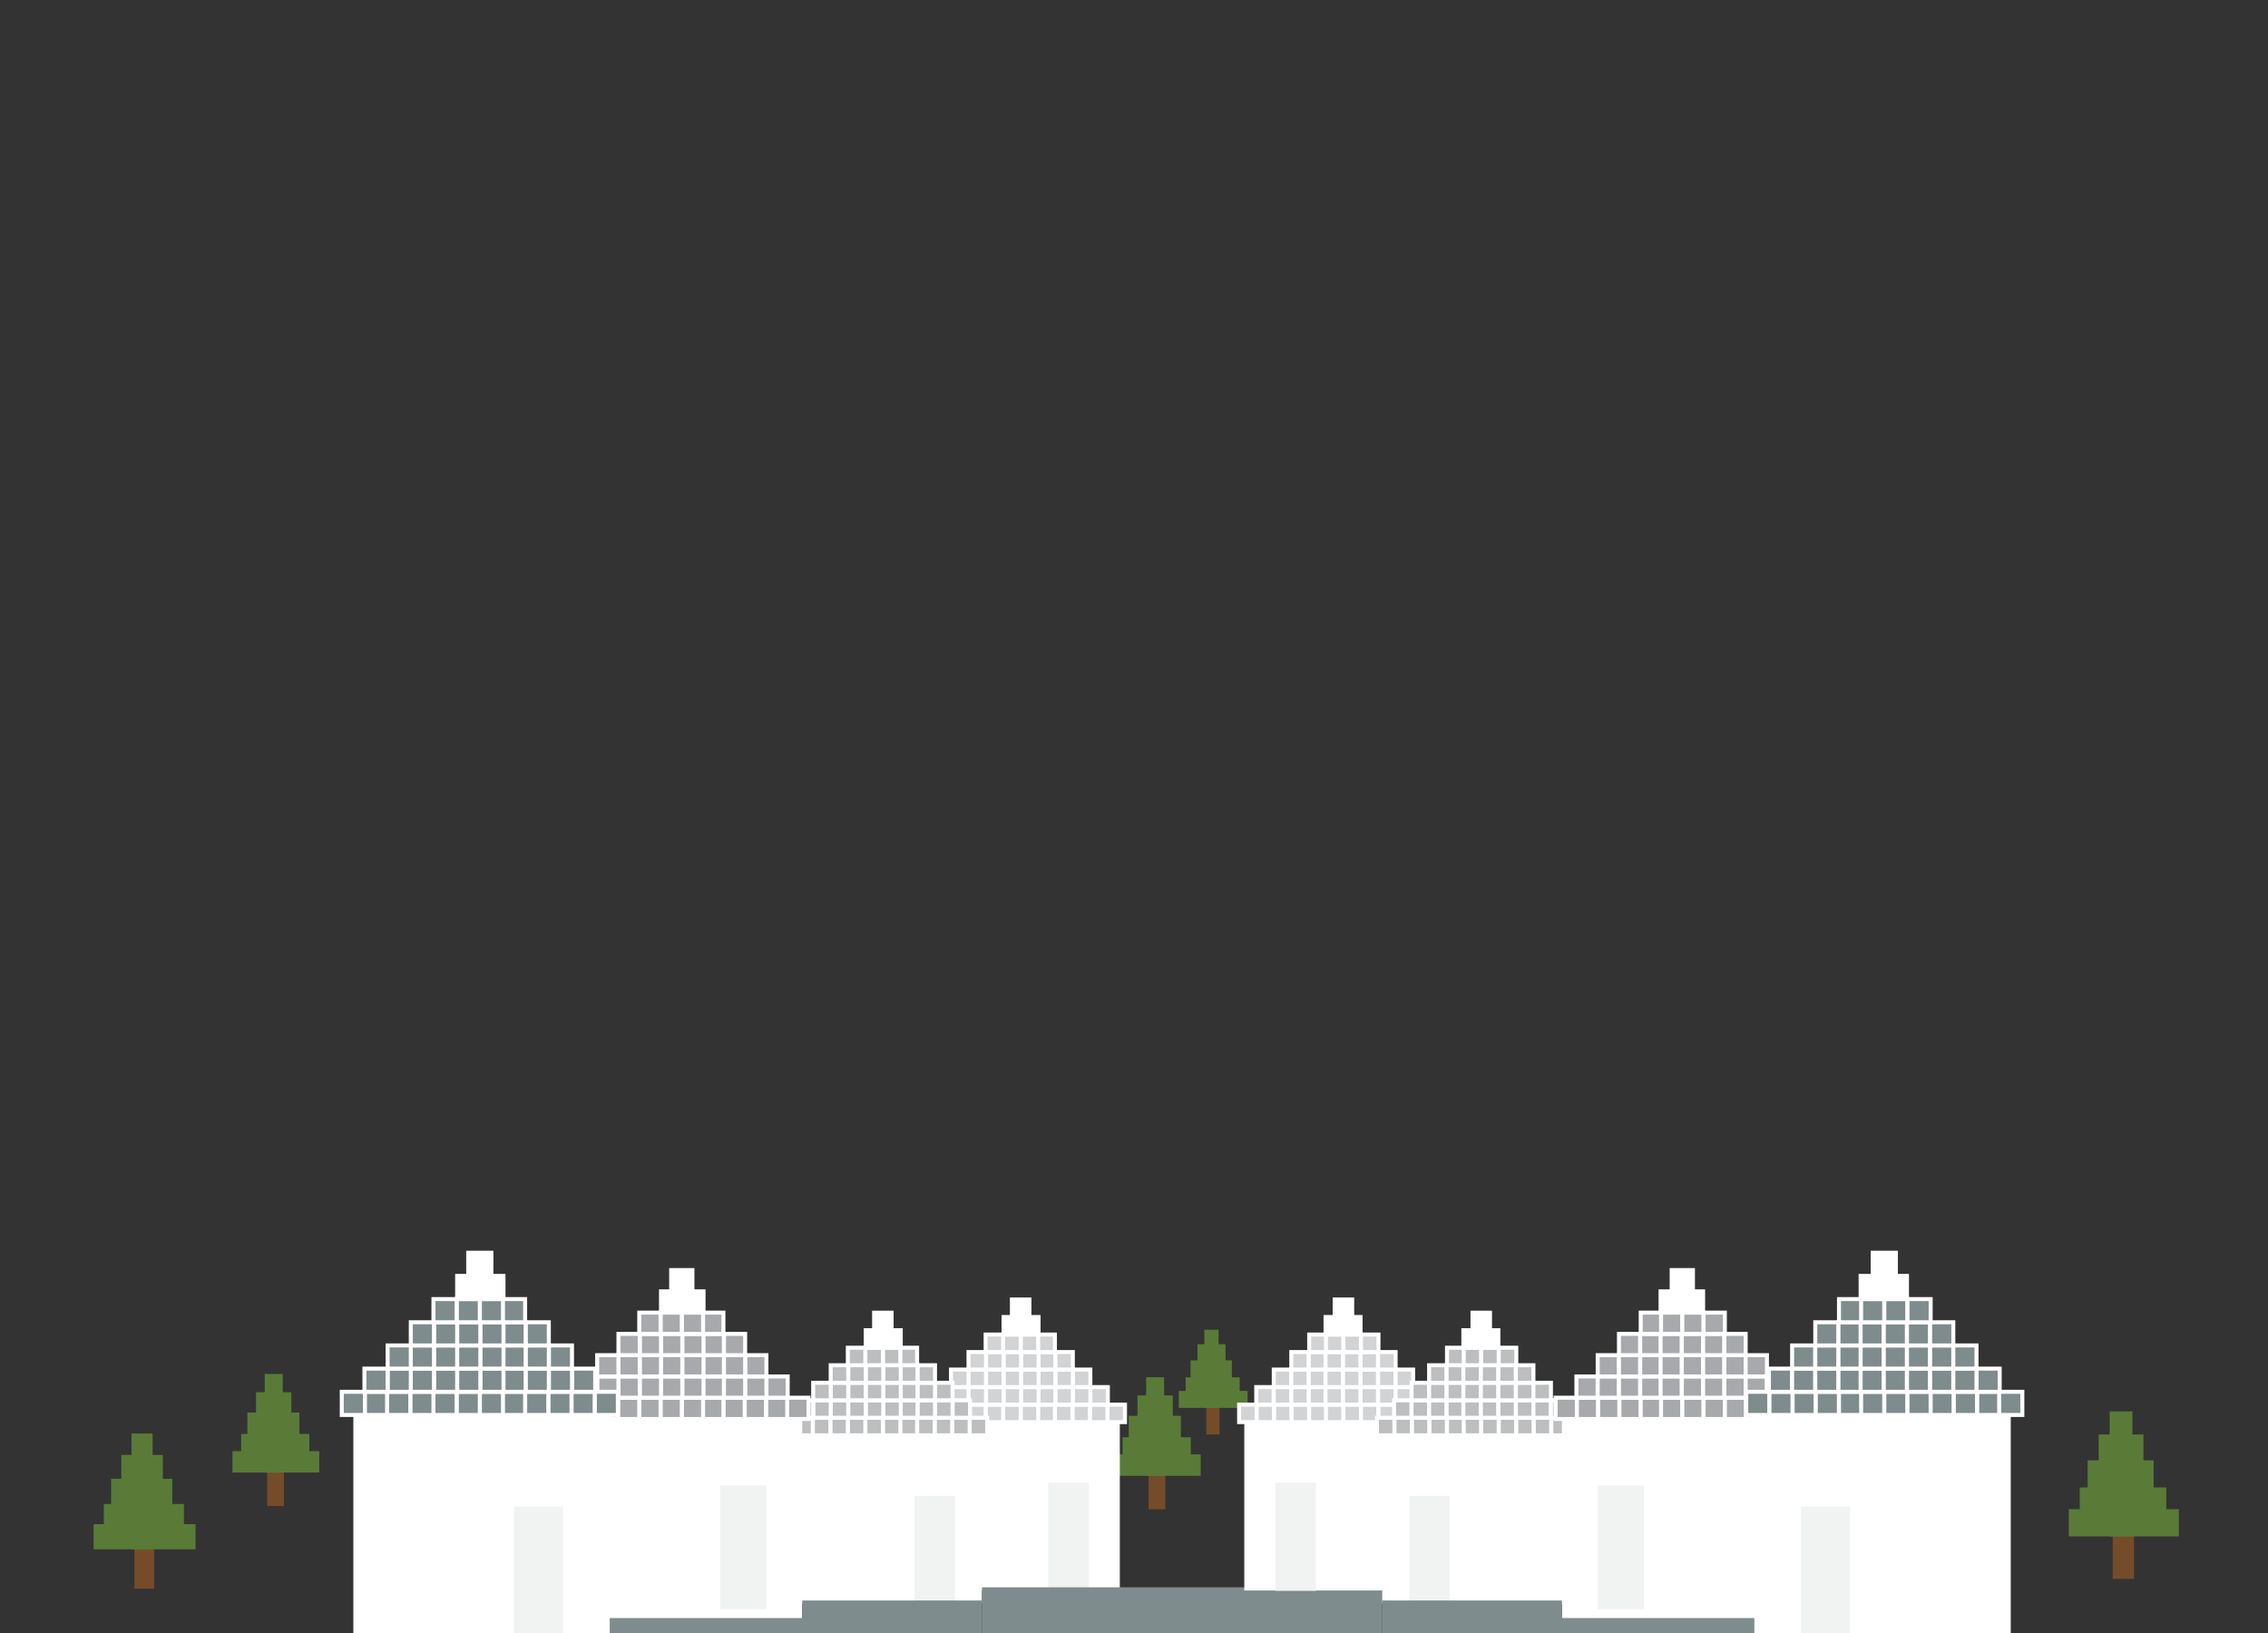 <?xml version="1.0" encoding="iso-8859-1"?>
<!-- Generator: Adobe Illustrator 19.1.0, SVG Export Plug-In . SVG Version: 6.00 Build 0)  -->
<svg version="1.1" id="Layer_1" xmlns="http://www.w3.org/2000/svg" xmlns:xlink="http://www.w3.org/1999/xlink" x="0px" y="0px"
	 viewBox="0 0 566.929 408.194" style="enable-background:new 0 0 566.929 408.194;" xml:space="preserve">
<rect x="0" y="0" width="566.929" height="408.194" fill="#333333" stroke="none"/>
<g>
	<rect x="287.105" y="353.004" style="fill:#754C29;" width="4.198" height="24.265"/>
	<rect x="286.498" y="344.256" style="fill:#597B37;" width="4.493" height="24.64"/>
	<rect x="284.329" y="348.809" style="fill:#597B37;" width="8.832" height="19.819"/>
	<rect x="282.159" y="353.898" style="fill:#597B37;" width="13.017" height="14.463"/>
	<rect x="280.61" y="359.255" style="fill:#597B37;" width="17.045" height="9.374"/>
	<rect x="278.44" y="363.54" style="fill:#597B37;" width="21.695" height="5.357"/>
</g>
<rect x="494.19" y="347.895" style="fill:#7F8C8D;stroke:#FFFFFF;stroke-miterlimit:10;" width="5.793" height="5.793"/>
<rect x="499.728" y="347.895" style="fill:#7F8C8D;stroke:#FFFFFF;stroke-miterlimit:10;" width="5.793" height="5.793"/>
<rect x="494.062" y="342.102" style="fill:#7F8C8D;stroke:#FFFFFF;stroke-miterlimit:10;" width="5.793" height="5.793"/>
<g>
	<rect x="231.246" y="355.474" style="fill:#FFFFFF;" width="48.675" height="42.087"/>
	<rect x="276.834" y="351.096" style="fill:#D1D3D4;stroke:#FFFFFF;stroke-miterlimit:10;" width="4.378" height="4.378"/>
	<rect x="272.455" y="351.096" style="fill:#D1D3D4;stroke:#FFFFFF;stroke-miterlimit:10;" width="4.378" height="4.378"/>
	<rect x="268.077" y="351.096" style="fill:#D1D3D4;stroke:#FFFFFF;stroke-miterlimit:10;" width="4.378" height="4.378"/>
	<rect x="263.698" y="351.096" style="fill:#D1D3D4;stroke:#FFFFFF;stroke-miterlimit:10;" width="4.378" height="4.378"/>
	<rect x="259.32" y="351.096" style="fill:#D1D3D4;stroke:#FFFFFF;stroke-miterlimit:10;" width="4.378" height="4.378"/>
	<rect x="255.135" y="351.096" style="fill:#D1D3D4;stroke:#FFFFFF;stroke-miterlimit:10;" width="4.378" height="4.378"/>
	<rect x="250.756" y="351.096" style="fill:#D1D3D4;stroke:#FFFFFF;stroke-miterlimit:10;" width="4.378" height="4.378"/>
	<rect x="246.378" y="351.096" style="fill:#D1D3D4;stroke:#FFFFFF;stroke-miterlimit:10;" width="4.378" height="4.378"/>
	<rect x="241.999" y="351.096" style="fill:#D1D3D4;stroke:#FFFFFF;stroke-miterlimit:10;" width="4.378" height="4.378"/>
	<rect x="237.621" y="351.096" style="fill:#D1D3D4;stroke:#FFFFFF;stroke-miterlimit:10;" width="4.378" height="4.378"/>
	<rect x="233.242" y="351.096" style="fill:#D1D3D4;stroke:#FFFFFF;stroke-miterlimit:10;" width="4.378" height="4.378"/>
	<rect x="229.057" y="351.096" style="fill:#D1D3D4;stroke:#FFFFFF;stroke-miterlimit:10;" width="4.378" height="4.378"/>
	<rect x="272.552" y="346.717" style="fill:#D1D3D4;stroke:#FFFFFF;stroke-miterlimit:10;" width="4.378" height="4.378"/>
	<rect x="268.173" y="346.717" style="fill:#D1D3D4;stroke:#FFFFFF;stroke-miterlimit:10;" width="4.378" height="4.378"/>
	<rect x="263.795" y="346.717" style="fill:#D1D3D4;stroke:#FFFFFF;stroke-miterlimit:10;" width="4.378" height="4.378"/>
	<rect x="259.417" y="346.717" style="fill:#D1D3D4;stroke:#FFFFFF;stroke-miterlimit:10;" width="4.378" height="4.378"/>
	<rect x="255.231" y="346.717" style="fill:#D1D3D4;stroke:#FFFFFF;stroke-miterlimit:10;" width="4.378" height="4.378"/>
	<rect x="250.853" y="346.717" style="fill:#D1D3D4;stroke:#FFFFFF;stroke-miterlimit:10;" width="4.378" height="4.378"/>
	<rect x="246.474" y="346.717" style="fill:#D1D3D4;stroke:#FFFFFF;stroke-miterlimit:10;" width="4.378" height="4.378"/>
	<rect x="242.096" y="346.717" style="fill:#D1D3D4;stroke:#FFFFFF;stroke-miterlimit:10;" width="4.378" height="4.378"/>
	<rect x="237.717" y="346.717" style="fill:#D1D3D4;stroke:#FFFFFF;stroke-miterlimit:10;" width="4.378" height="4.378"/>
	<rect x="233.339" y="346.717" style="fill:#D1D3D4;stroke:#FFFFFF;stroke-miterlimit:10;" width="4.378" height="4.378"/>
	<rect x="268.173" y="342.339" style="fill:#D1D3D4;stroke:#FFFFFF;stroke-miterlimit:10;" width="4.378" height="4.378"/>
	<rect x="263.795" y="342.339" style="fill:#D1D3D4;stroke:#FFFFFF;stroke-miterlimit:10;" width="4.378" height="4.378"/>
	<rect x="259.417" y="342.339" style="fill:#D1D3D4;stroke:#FFFFFF;stroke-miterlimit:10;" width="4.378" height="4.378"/>
	<rect x="255.231" y="342.339" style="fill:#D1D3D4;stroke:#FFFFFF;stroke-miterlimit:10;" width="4.378" height="4.378"/>
	<rect x="250.853" y="342.339" style="fill:#D1D3D4;stroke:#FFFFFF;stroke-miterlimit:10;" width="4.378" height="4.378"/>
	<rect x="246.474" y="342.339" style="fill:#D1D3D4;stroke:#FFFFFF;stroke-miterlimit:10;" width="4.378" height="4.378"/>
	<rect x="242.096" y="342.339" style="fill:#D1D3D4;stroke:#FFFFFF;stroke-miterlimit:10;" width="4.378" height="4.378"/>
	<rect x="237.717" y="342.339" style="fill:#D1D3D4;stroke:#FFFFFF;stroke-miterlimit:10;" width="4.378" height="4.378"/>
	<rect x="263.795" y="337.96" style="fill:#D1D3D4;stroke:#FFFFFF;stroke-miterlimit:10;" width="4.378" height="4.378"/>
	<rect x="259.417" y="337.96" style="fill:#D1D3D4;stroke:#FFFFFF;stroke-miterlimit:10;" width="4.378" height="4.378"/>
	<rect x="255.231" y="337.96" style="fill:#D1D3D4;stroke:#FFFFFF;stroke-miterlimit:10;" width="4.378" height="4.378"/>
	<rect x="250.853" y="337.96" style="fill:#D1D3D4;stroke:#FFFFFF;stroke-miterlimit:10;" width="4.378" height="4.378"/>
	<rect x="246.474" y="337.96" style="fill:#D1D3D4;stroke:#FFFFFF;stroke-miterlimit:10;" width="4.378" height="4.378"/>
	<rect x="242.096" y="337.96" style="fill:#D1D3D4;stroke:#FFFFFF;stroke-miterlimit:10;" width="4.378" height="4.378"/>
	<rect x="259.32" y="333.582" style="fill:#D1D3D4;stroke:#FFFFFF;stroke-miterlimit:10;" width="4.378" height="4.378"/>
	<rect x="255.135" y="333.582" style="fill:#D1D3D4;stroke:#FFFFFF;stroke-miterlimit:10;" width="4.378" height="4.378"/>
	<rect x="250.756" y="333.582" style="fill:#D1D3D4;stroke:#FFFFFF;stroke-miterlimit:10;" width="4.378" height="4.378"/>
	<rect x="246.378" y="333.582" style="fill:#D1D3D4;stroke:#FFFFFF;stroke-miterlimit:10;" width="4.378" height="4.378"/>
	<rect x="255.231" y="329.203" style="fill:#FFFFFF;stroke:#FFFFFF;stroke-miterlimit:10;" width="4.378" height="4.378"/>
	<rect x="250.853" y="329.203" style="fill:#FFFFFF;stroke:#FFFFFF;stroke-miterlimit:10;" width="4.378" height="4.378"/>
	<rect x="252.945" y="324.825" style="fill:#FFFFFF;stroke:#FFFFFF;stroke-miterlimit:10;" width="4.378" height="4.378"/>
</g>
<rect x="262.027" y="370.623" style="fill:#F1F2F2;" width="10.1" height="27.005"/>
<g>
	<rect x="196.797" y="358.771" style="fill:#FFFFFF;" width="48.675" height="42.087"/>
	<rect x="242.385" y="354.392" style="fill:#BCBEC0;stroke:#FFFFFF;stroke-miterlimit:10;" width="4.378" height="4.378"/>
	<rect x="238.006" y="354.392" style="fill:#BCBEC0;stroke:#FFFFFF;stroke-miterlimit:10;" width="4.378" height="4.378"/>
	<rect x="233.628" y="354.392" style="fill:#BCBEC0;stroke:#FFFFFF;stroke-miterlimit:10;" width="4.378" height="4.378"/>
	<rect x="229.249" y="354.392" style="fill:#BCBEC0;stroke:#FFFFFF;stroke-miterlimit:10;" width="4.378" height="4.378"/>
	<rect x="224.871" y="354.392" style="fill:#BCBEC0;stroke:#FFFFFF;stroke-miterlimit:10;" width="4.378" height="4.378"/>
	<rect x="220.686" y="354.392" style="fill:#BCBEC0;stroke:#FFFFFF;stroke-miterlimit:10;" width="4.378" height="4.378"/>
	<rect x="216.307" y="354.392" style="fill:#BCBEC0;stroke:#FFFFFF;stroke-miterlimit:10;" width="4.378" height="4.378"/>
	<rect x="211.929" y="354.392" style="fill:#BCBEC0;stroke:#FFFFFF;stroke-miterlimit:10;" width="4.378" height="4.378"/>
	<rect x="207.55" y="354.392" style="fill:#BCBEC0;stroke:#FFFFFF;stroke-miterlimit:10;" width="4.378" height="4.378"/>
	<rect x="203.172" y="354.392" style="fill:#BCBEC0;stroke:#FFFFFF;stroke-miterlimit:10;" width="4.378" height="4.378"/>
	<rect x="198.793" y="354.392" style="fill:#BCBEC0;stroke:#FFFFFF;stroke-miterlimit:10;" width="4.378" height="4.378"/>
	<rect x="194.608" y="354.392" style="fill:#BCBEC0;stroke:#FFFFFF;stroke-miterlimit:10;" width="4.378" height="4.378"/>
	<rect x="238.103" y="350.014" style="fill:#BCBEC0;stroke:#FFFFFF;stroke-miterlimit:10;" width="4.378" height="4.378"/>
	<rect x="233.724" y="350.014" style="fill:#BCBEC0;stroke:#FFFFFF;stroke-miterlimit:10;" width="4.378" height="4.378"/>
	<rect x="229.346" y="350.014" style="fill:#BCBEC0;stroke:#FFFFFF;stroke-miterlimit:10;" width="4.378" height="4.378"/>
	<rect x="224.967" y="350.014" style="fill:#BCBEC0;stroke:#FFFFFF;stroke-miterlimit:10;" width="4.378" height="4.378"/>
	<rect x="220.782" y="350.014" style="fill:#BCBEC0;stroke:#FFFFFF;stroke-miterlimit:10;" width="4.378" height="4.378"/>
	<rect x="216.404" y="350.014" style="fill:#BCBEC0;stroke:#FFFFFF;stroke-miterlimit:10;" width="4.378" height="4.378"/>
	<rect x="212.025" y="350.014" style="fill:#BCBEC0;stroke:#FFFFFF;stroke-miterlimit:10;" width="4.378" height="4.378"/>
	<rect x="207.647" y="350.014" style="fill:#BCBEC0;stroke:#FFFFFF;stroke-miterlimit:10;" width="4.378" height="4.378"/>
	<rect x="203.268" y="350.014" style="fill:#BCBEC0;stroke:#FFFFFF;stroke-miterlimit:10;" width="4.378" height="4.378"/>
	<rect x="198.89" y="350.014" style="fill:#BCBEC0;stroke:#FFFFFF;stroke-miterlimit:10;" width="4.378" height="4.378"/>
	<rect x="233.724" y="345.636" style="fill:#BCBEC0;stroke:#FFFFFF;stroke-miterlimit:10;" width="4.378" height="4.378"/>
	<rect x="229.346" y="345.636" style="fill:#BCBEC0;stroke:#FFFFFF;stroke-miterlimit:10;" width="4.378" height="4.378"/>
	<rect x="224.967" y="345.636" style="fill:#BCBEC0;stroke:#FFFFFF;stroke-miterlimit:10;" width="4.378" height="4.378"/>
	<rect x="220.782" y="345.636" style="fill:#BCBEC0;stroke:#FFFFFF;stroke-miterlimit:10;" width="4.378" height="4.378"/>
	<rect x="216.404" y="345.636" style="fill:#BCBEC0;stroke:#FFFFFF;stroke-miterlimit:10;" width="4.378" height="4.378"/>
	<rect x="212.025" y="345.636" style="fill:#BCBEC0;stroke:#FFFFFF;stroke-miterlimit:10;" width="4.378" height="4.378"/>
	<rect x="207.647" y="345.636" style="fill:#BCBEC0;stroke:#FFFFFF;stroke-miterlimit:10;" width="4.378" height="4.378"/>
	<rect x="203.268" y="345.636" style="fill:#BCBEC0;stroke:#FFFFFF;stroke-miterlimit:10;" width="4.378" height="4.378"/>
	<rect x="229.346" y="341.257" style="fill:#BCBEC0;stroke:#FFFFFF;stroke-miterlimit:10;" width="4.378" height="4.378"/>
	<rect x="224.967" y="341.257" style="fill:#BCBEC0;stroke:#FFFFFF;stroke-miterlimit:10;" width="4.378" height="4.378"/>
	<rect x="220.782" y="341.257" style="fill:#BCBEC0;stroke:#FFFFFF;stroke-miterlimit:10;" width="4.378" height="4.378"/>
	<rect x="216.404" y="341.257" style="fill:#BCBEC0;stroke:#FFFFFF;stroke-miterlimit:10;" width="4.378" height="4.378"/>
	<rect x="212.025" y="341.257" style="fill:#BCBEC0;stroke:#FFFFFF;stroke-miterlimit:10;" width="4.378" height="4.378"/>
	<rect x="207.647" y="341.257" style="fill:#BCBEC0;stroke:#FFFFFF;stroke-miterlimit:10;" width="4.378" height="4.378"/>
	<rect x="224.871" y="336.879" style="fill:#BCBEC0;stroke:#FFFFFF;stroke-miterlimit:10;" width="4.378" height="4.378"/>
	<rect x="220.686" y="336.879" style="fill:#BCBEC0;stroke:#FFFFFF;stroke-miterlimit:10;" width="4.378" height="4.378"/>
	<rect x="216.307" y="336.879" style="fill:#BCBEC0;stroke:#FFFFFF;stroke-miterlimit:10;" width="4.378" height="4.378"/>
	<rect x="211.929" y="336.879" style="fill:#BCBEC0;stroke:#FFFFFF;stroke-miterlimit:10;" width="4.378" height="4.378"/>
	<rect x="220.782" y="332.5" style="fill:#FFFFFF;stroke:#FFFFFF;stroke-miterlimit:10;" width="4.378" height="4.378"/>
	<rect x="216.404" y="332.5" style="fill:#FFFFFF;stroke:#FFFFFF;stroke-miterlimit:10;" width="4.378" height="4.378"/>
	<rect x="218.496" y="328.122" style="fill:#FFFFFF;stroke:#FFFFFF;stroke-miterlimit:10;" width="4.378" height="4.378"/>
</g>
<rect x="228.578" y="373.92" style="fill:#F1F2F2;" width="10.1" height="27.005"/>
<g>
	<rect x="141.415" y="354.693" style="fill:#FFFFFF;" width="59.117" height="51.116"/>
	<rect x="196.782" y="349.375" style="fill:#A7A9AC;stroke:#FFFFFF;stroke-miterlimit:10;" width="5.318" height="5.318"/>
	<rect x="191.464" y="349.375" style="fill:#A7A9AC;stroke:#FFFFFF;stroke-miterlimit:10;" width="5.318" height="5.318"/>
	<rect x="186.146" y="349.375" style="fill:#A7A9AC;stroke:#FFFFFF;stroke-miterlimit:10;" width="5.318" height="5.318"/>
	<rect x="180.829" y="349.375" style="fill:#A7A9AC;stroke:#FFFFFF;stroke-miterlimit:10;" width="5.318" height="5.318"/>
	<rect x="175.511" y="349.375" style="fill:#A7A9AC;stroke:#FFFFFF;stroke-miterlimit:10;" width="5.318" height="5.318"/>
	<rect x="170.428" y="349.375" style="fill:#A7A9AC;stroke:#FFFFFF;stroke-miterlimit:10;" width="5.318" height="5.318"/>
	<rect x="165.11" y="349.375" style="fill:#A7A9AC;stroke:#FFFFFF;stroke-miterlimit:10;" width="5.318" height="5.318"/>
	<rect x="159.792" y="349.375" style="fill:#A7A9AC;stroke:#FFFFFF;stroke-miterlimit:10;" width="5.318" height="5.318"/>
	<rect x="154.475" y="349.375" style="fill:#A7A9AC;stroke:#FFFFFF;stroke-miterlimit:10;" width="5.318" height="5.318"/>
	<rect x="149.157" y="349.375" style="fill:#A7A9AC;stroke:#FFFFFF;stroke-miterlimit:10;" width="5.318" height="5.318"/>
	<rect x="143.839" y="349.375" style="fill:#A7A9AC;stroke:#FFFFFF;stroke-miterlimit:10;" width="5.318" height="5.318"/>
	<rect x="138.756" y="349.375" style="fill:#A7A9AC;stroke:#FFFFFF;stroke-miterlimit:10;" width="5.318" height="5.318"/>
	<rect x="191.581" y="344.058" style="fill:#A7A9AC;stroke:#FFFFFF;stroke-miterlimit:10;" width="5.318" height="5.318"/>
	<rect x="186.264" y="344.058" style="fill:#A7A9AC;stroke:#FFFFFF;stroke-miterlimit:10;" width="5.318" height="5.318"/>
	<rect x="180.946" y="344.058" style="fill:#A7A9AC;stroke:#FFFFFF;stroke-miterlimit:10;" width="5.318" height="5.318"/>
	<rect x="175.628" y="344.058" style="fill:#A7A9AC;stroke:#FFFFFF;stroke-miterlimit:10;" width="5.318" height="5.318"/>
	<rect x="170.545" y="344.058" style="fill:#A7A9AC;stroke:#FFFFFF;stroke-miterlimit:10;" width="5.318" height="5.318"/>
	<rect x="165.228" y="344.058" style="fill:#A7A9AC;stroke:#FFFFFF;stroke-miterlimit:10;" width="5.318" height="5.318"/>
	<rect x="159.91" y="344.058" style="fill:#A7A9AC;stroke:#FFFFFF;stroke-miterlimit:10;" width="5.318" height="5.318"/>
	<rect x="154.592" y="344.058" style="fill:#A7A9AC;stroke:#FFFFFF;stroke-miterlimit:10;" width="5.318" height="5.318"/>
	<rect x="149.274" y="344.058" style="fill:#A7A9AC;stroke:#FFFFFF;stroke-miterlimit:10;" width="5.318" height="5.318"/>
	<rect x="143.957" y="344.058" style="fill:#A7A9AC;stroke:#FFFFFF;stroke-miterlimit:10;" width="5.318" height="5.318"/>
	<rect x="186.264" y="338.74" style="fill:#A7A9AC;stroke:#FFFFFF;stroke-miterlimit:10;" width="5.318" height="5.318"/>
	<rect x="180.946" y="338.74" style="fill:#A7A9AC;stroke:#FFFFFF;stroke-miterlimit:10;" width="5.318" height="5.318"/>
	<rect x="175.628" y="338.74" style="fill:#A7A9AC;stroke:#FFFFFF;stroke-miterlimit:10;" width="5.318" height="5.318"/>
	<rect x="170.545" y="338.74" style="fill:#A7A9AC;stroke:#FFFFFF;stroke-miterlimit:10;" width="5.318" height="5.318"/>
	<rect x="165.228" y="338.74" style="fill:#A7A9AC;stroke:#FFFFFF;stroke-miterlimit:10;" width="5.318" height="5.318"/>
	<rect x="159.91" y="338.74" style="fill:#A7A9AC;stroke:#FFFFFF;stroke-miterlimit:10;" width="5.318" height="5.318"/>
	<rect x="154.592" y="338.74" style="fill:#A7A9AC;stroke:#FFFFFF;stroke-miterlimit:10;" width="5.318" height="5.318"/>
	<rect x="149.274" y="338.74" style="fill:#A7A9AC;stroke:#FFFFFF;stroke-miterlimit:10;" width="5.318" height="5.318"/>
	<rect x="180.946" y="333.422" style="fill:#A7A9AC;stroke:#FFFFFF;stroke-miterlimit:10;" width="5.318" height="5.318"/>
	<rect x="175.628" y="333.422" style="fill:#A7A9AC;stroke:#FFFFFF;stroke-miterlimit:10;" width="5.318" height="5.318"/>
	<rect x="170.545" y="333.422" style="fill:#A7A9AC;stroke:#FFFFFF;stroke-miterlimit:10;" width="5.318" height="5.318"/>
	<rect x="165.228" y="333.422" style="fill:#A7A9AC;stroke:#FFFFFF;stroke-miterlimit:10;" width="5.318" height="5.318"/>
	<rect x="159.91" y="333.422" style="fill:#A7A9AC;stroke:#FFFFFF;stroke-miterlimit:10;" width="5.318" height="5.318"/>
	<rect x="154.592" y="333.422" style="fill:#A7A9AC;stroke:#FFFFFF;stroke-miterlimit:10;" width="5.318" height="5.318"/>
	<rect x="175.511" y="328.104" style="fill:#A7A9AC;stroke:#FFFFFF;stroke-miterlimit:10;" width="5.318" height="5.318"/>
	<rect x="170.428" y="328.104" style="fill:#A7A9AC;stroke:#FFFFFF;stroke-miterlimit:10;" width="5.318" height="5.318"/>
	<rect x="165.11" y="328.104" style="fill:#A7A9AC;stroke:#FFFFFF;stroke-miterlimit:10;" width="5.318" height="5.318"/>
	<rect x="159.792" y="328.104" style="fill:#A7A9AC;stroke:#FFFFFF;stroke-miterlimit:10;" width="5.318" height="5.318"/>
	<rect x="170.545" y="322.787" style="fill:#FFFFFF;stroke:#FFFFFF;stroke-miterlimit:10;" width="5.318" height="5.318"/>
	<rect x="165.228" y="322.787" style="fill:#FFFFFF;stroke:#FFFFFF;stroke-miterlimit:10;" width="5.318" height="5.318"/>
	<rect x="167.769" y="317.469" style="fill:#FFFFFF;stroke:#FFFFFF;stroke-miterlimit:10;" width="5.318" height="5.318"/>
</g>
<rect x="88.329" y="353.688" style="fill:#FFFFFF;" width="64.404" height="55.688"/>
<rect x="200.532" y="400.063" style="fill:#7F8C8D;" width="44.94" height="11.518"/>
<rect x="152.415" y="404.45" style="fill:#7F8C8D;" width="59.117" height="7.131"/>
<rect x="148.647" y="347.895" style="fill:#7F8C8D;stroke:#FFFFFF;stroke-miterlimit:10;" width="5.793" height="5.793"/>
<rect x="142.854" y="347.895" style="fill:#7F8C8D;stroke:#FFFFFF;stroke-miterlimit:10;" width="5.793" height="5.793"/>
<rect x="137.061" y="347.895" style="fill:#7F8C8D;stroke:#FFFFFF;stroke-miterlimit:10;" width="5.793" height="5.793"/>
<rect x="131.267" y="347.895" style="fill:#7F8C8D;stroke:#FFFFFF;stroke-miterlimit:10;" width="5.793" height="5.793"/>
<rect x="125.474" y="347.895" style="fill:#7F8C8D;stroke:#FFFFFF;stroke-miterlimit:10;" width="5.793" height="5.793"/>
<rect x="119.936" y="347.895" style="fill:#7F8C8D;stroke:#FFFFFF;stroke-miterlimit:10;" width="5.793" height="5.793"/>
<rect x="114.143" y="347.895" style="fill:#7F8C8D;stroke:#FFFFFF;stroke-miterlimit:10;" width="5.793" height="5.793"/>
<rect x="108.35" y="347.895" style="fill:#7F8C8D;stroke:#FFFFFF;stroke-miterlimit:10;" width="5.793" height="5.793"/>
<rect x="102.556" y="347.895" style="fill:#7F8C8D;stroke:#FFFFFF;stroke-miterlimit:10;" width="5.793" height="5.793"/>
<rect x="96.763" y="347.895" style="fill:#7F8C8D;stroke:#FFFFFF;stroke-miterlimit:10;" width="5.793" height="5.793"/>
<rect x="90.97" y="347.895" style="fill:#7F8C8D;stroke:#FFFFFF;stroke-miterlimit:10;" width="5.793" height="5.793"/>
<rect x="85.432" y="347.895" style="fill:#7F8C8D;stroke:#FFFFFF;stroke-miterlimit:10;" width="5.793" height="5.793"/>
<rect x="142.982" y="342.102" style="fill:#7F8C8D;stroke:#FFFFFF;stroke-miterlimit:10;" width="5.793" height="5.793"/>
<rect x="137.189" y="342.102" style="fill:#7F8C8D;stroke:#FFFFFF;stroke-miterlimit:10;" width="5.793" height="5.793"/>
<rect x="131.395" y="342.102" style="fill:#7F8C8D;stroke:#FFFFFF;stroke-miterlimit:10;" width="5.793" height="5.793"/>
<rect x="125.602" y="342.102" style="fill:#7F8C8D;stroke:#FFFFFF;stroke-miterlimit:10;" width="5.793" height="5.793"/>
<rect x="120.064" y="342.102" style="fill:#7F8C8D;stroke:#FFFFFF;stroke-miterlimit:10;" width="5.793" height="5.793"/>
<rect x="114.271" y="342.102" style="fill:#7F8C8D;stroke:#FFFFFF;stroke-miterlimit:10;" width="5.793" height="5.793"/>
<rect x="108.477" y="342.102" style="fill:#7F8C8D;stroke:#FFFFFF;stroke-miterlimit:10;" width="5.793" height="5.793"/>
<rect x="102.684" y="342.102" style="fill:#7F8C8D;stroke:#FFFFFF;stroke-miterlimit:10;" width="5.793" height="5.793"/>
<rect x="96.891" y="342.102" style="fill:#7F8C8D;stroke:#FFFFFF;stroke-miterlimit:10;" width="5.793" height="5.793"/>
<rect x="91.097" y="342.102" style="fill:#7F8C8D;stroke:#FFFFFF;stroke-miterlimit:10;" width="5.793" height="5.793"/>
<rect x="137.189" y="336.308" style="fill:#7F8C8D;stroke:#FFFFFF;stroke-miterlimit:10;" width="5.793" height="5.793"/>
<rect x="131.395" y="336.308" style="fill:#7F8C8D;stroke:#FFFFFF;stroke-miterlimit:10;" width="5.793" height="5.793"/>
<rect x="125.602" y="336.308" style="fill:#7F8C8D;stroke:#FFFFFF;stroke-miterlimit:10;" width="5.793" height="5.793"/>
<rect x="120.064" y="336.308" style="fill:#7F8C8D;stroke:#FFFFFF;stroke-miterlimit:10;" width="5.793" height="5.793"/>
<rect x="114.271" y="336.308" style="fill:#7F8C8D;stroke:#FFFFFF;stroke-miterlimit:10;" width="5.793" height="5.793"/>
<rect x="108.477" y="336.308" style="fill:#7F8C8D;stroke:#FFFFFF;stroke-miterlimit:10;" width="5.793" height="5.793"/>
<rect x="102.684" y="336.308" style="fill:#7F8C8D;stroke:#FFFFFF;stroke-miterlimit:10;" width="5.793" height="5.793"/>
<rect x="96.891" y="336.308" style="fill:#7F8C8D;stroke:#FFFFFF;stroke-miterlimit:10;" width="5.793" height="5.793"/>
<rect x="131.395" y="330.515" style="fill:#7F8C8D;stroke:#FFFFFF;stroke-miterlimit:10;" width="5.793" height="5.793"/>
<rect x="125.602" y="330.515" style="fill:#7F8C8D;stroke:#FFFFFF;stroke-miterlimit:10;" width="5.793" height="5.793"/>
<rect x="120.064" y="330.515" style="fill:#7F8C8D;stroke:#FFFFFF;stroke-miterlimit:10;" width="5.793" height="5.793"/>
<rect x="114.271" y="330.515" style="fill:#7F8C8D;stroke:#FFFFFF;stroke-miterlimit:10;" width="5.793" height="5.793"/>
<rect x="108.477" y="330.515" style="fill:#7F8C8D;stroke:#FFFFFF;stroke-miterlimit:10;" width="5.793" height="5.793"/>
<rect x="102.684" y="330.515" style="fill:#7F8C8D;stroke:#FFFFFF;stroke-miterlimit:10;" width="5.793" height="5.793"/>
<rect x="125.474" y="324.722" style="fill:#7F8C8D;stroke:#FFFFFF;stroke-miterlimit:10;" width="5.793" height="5.793"/>
<rect x="119.936" y="324.722" style="fill:#7F8C8D;stroke:#FFFFFF;stroke-miterlimit:10;" width="5.793" height="5.793"/>
<rect x="114.143" y="324.722" style="fill:#7F8C8D;stroke:#FFFFFF;stroke-miterlimit:10;" width="5.793" height="5.793"/>
<rect x="108.35" y="324.722" style="fill:#7F8C8D;stroke:#FFFFFF;stroke-miterlimit:10;" width="5.793" height="5.793"/>
<rect x="120.064" y="318.928" style="fill:#FFFFFF;stroke:#FFFFFF;stroke-miterlimit:10;" width="5.793" height="5.793"/>
<rect x="114.271" y="318.928" style="fill:#FFFFFF;stroke:#FFFFFF;stroke-miterlimit:10;" width="5.793" height="5.793"/>
<rect x="117.04" y="313.135" style="fill:#FFFFFF;stroke:#FFFFFF;stroke-miterlimit:10;" width="5.793" height="5.793"/>
<rect x="128.499" y="376.578" style="fill:#F1F2F2;" width="12.267" height="32.798"/>
<rect x="180.013" y="371.315" style="fill:#F1F2F2;" width="11.568" height="30.931"/>
<rect x="245.472" y="396.766" style="fill:#7F8C8D;" width="100.009" height="14.815"/>
<g>
	<rect x="301.525" y="339.325" style="fill:#754C29;" width="3.328" height="19.239"/>
	<rect x="301.043" y="332.388" style="fill:#597B37;" width="3.563" height="19.537"/>
	<rect x="299.324" y="335.999" style="fill:#597B37;" width="7.003" height="15.714"/>
	<rect x="297.603" y="340.033" style="fill:#597B37;" width="10.321" height="11.468"/>
	<rect x="296.374" y="344.28" style="fill:#597B37;" width="13.514" height="7.432"/>
	<rect x="294.654" y="347.678" style="fill:#597B37;" width="17.201" height="4.247"/>
</g>
<g>
	<rect x="311.032" y="355.474" style="fill:#FFFFFF;" width="48.675" height="42.087"/>
	<rect x="309.741" y="351.096" style="fill:#D1D3D4;stroke:#FFFFFF;stroke-miterlimit:10;" width="4.378" height="4.378"/>
	<rect x="314.119" y="351.096" style="fill:#D1D3D4;stroke:#FFFFFF;stroke-miterlimit:10;" width="4.378" height="4.378"/>
	<rect x="318.498" y="351.096" style="fill:#D1D3D4;stroke:#FFFFFF;stroke-miterlimit:10;" width="4.378" height="4.378"/>
	<rect x="322.876" y="351.096" style="fill:#D1D3D4;stroke:#FFFFFF;stroke-miterlimit:10;" width="4.378" height="4.378"/>
	<rect x="327.255" y="351.096" style="fill:#D1D3D4;stroke:#FFFFFF;stroke-miterlimit:10;" width="4.378" height="4.378"/>
	<rect x="331.44" y="351.096" style="fill:#D1D3D4;stroke:#FFFFFF;stroke-miterlimit:10;" width="4.378" height="4.378"/>
	<rect x="335.818" y="351.096" style="fill:#D1D3D4;stroke:#FFFFFF;stroke-miterlimit:10;" width="4.378" height="4.378"/>
	<rect x="340.197" y="351.096" style="fill:#D1D3D4;stroke:#FFFFFF;stroke-miterlimit:10;" width="4.378" height="4.378"/>
	<rect x="344.575" y="351.096" style="fill:#D1D3D4;stroke:#FFFFFF;stroke-miterlimit:10;" width="4.378" height="4.378"/>
	<rect x="348.954" y="351.096" style="fill:#D1D3D4;stroke:#FFFFFF;stroke-miterlimit:10;" width="4.378" height="4.378"/>
	<rect x="353.332" y="351.096" style="fill:#D1D3D4;stroke:#FFFFFF;stroke-miterlimit:10;" width="4.378" height="4.378"/>
	<rect x="357.517" y="351.096" style="fill:#D1D3D4;stroke:#FFFFFF;stroke-miterlimit:10;" width="4.378" height="4.378"/>
	<rect x="314.023" y="346.717" style="fill:#D1D3D4;stroke:#FFFFFF;stroke-miterlimit:10;" width="4.378" height="4.378"/>
	<rect x="318.401" y="346.717" style="fill:#D1D3D4;stroke:#FFFFFF;stroke-miterlimit:10;" width="4.378" height="4.378"/>
	<rect x="322.78" y="346.717" style="fill:#D1D3D4;stroke:#FFFFFF;stroke-miterlimit:10;" width="4.378" height="4.378"/>
	<rect x="327.158" y="346.717" style="fill:#D1D3D4;stroke:#FFFFFF;stroke-miterlimit:10;" width="4.378" height="4.378"/>
	<rect x="331.343" y="346.717" style="fill:#D1D3D4;stroke:#FFFFFF;stroke-miterlimit:10;" width="4.378" height="4.378"/>
	<rect x="335.722" y="346.717" style="fill:#D1D3D4;stroke:#FFFFFF;stroke-miterlimit:10;" width="4.378" height="4.378"/>
	<rect x="340.1" y="346.717" style="fill:#D1D3D4;stroke:#FFFFFF;stroke-miterlimit:10;" width="4.378" height="4.378"/>
	<rect x="344.479" y="346.717" style="fill:#D1D3D4;stroke:#FFFFFF;stroke-miterlimit:10;" width="4.378" height="4.378"/>
	<rect x="348.857" y="346.717" style="fill:#D1D3D4;stroke:#FFFFFF;stroke-miterlimit:10;" width="4.378" height="4.378"/>
	<rect x="353.236" y="346.717" style="fill:#D1D3D4;stroke:#FFFFFF;stroke-miterlimit:10;" width="4.378" height="4.378"/>
	<rect x="318.401" y="342.339" style="fill:#D1D3D4;stroke:#FFFFFF;stroke-miterlimit:10;" width="4.378" height="4.378"/>
	<rect x="322.78" y="342.339" style="fill:#D1D3D4;stroke:#FFFFFF;stroke-miterlimit:10;" width="4.378" height="4.378"/>
	<rect x="327.158" y="342.339" style="fill:#D1D3D4;stroke:#FFFFFF;stroke-miterlimit:10;" width="4.378" height="4.378"/>
	<rect x="331.343" y="342.339" style="fill:#D1D3D4;stroke:#FFFFFF;stroke-miterlimit:10;" width="4.378" height="4.378"/>
	<rect x="335.722" y="342.339" style="fill:#D1D3D4;stroke:#FFFFFF;stroke-miterlimit:10;" width="4.378" height="4.378"/>
	<rect x="340.1" y="342.339" style="fill:#D1D3D4;stroke:#FFFFFF;stroke-miterlimit:10;" width="4.378" height="4.378"/>
	<rect x="344.479" y="342.339" style="fill:#D1D3D4;stroke:#FFFFFF;stroke-miterlimit:10;" width="4.378" height="4.378"/>
	<rect x="348.857" y="342.339" style="fill:#D1D3D4;stroke:#FFFFFF;stroke-miterlimit:10;" width="4.378" height="4.378"/>
	<rect x="322.78" y="337.96" style="fill:#D1D3D4;stroke:#FFFFFF;stroke-miterlimit:10;" width="4.378" height="4.378"/>
	<rect x="327.158" y="337.96" style="fill:#D1D3D4;stroke:#FFFFFF;stroke-miterlimit:10;" width="4.378" height="4.378"/>
	<rect x="331.343" y="337.96" style="fill:#D1D3D4;stroke:#FFFFFF;stroke-miterlimit:10;" width="4.378" height="4.378"/>
	<rect x="335.722" y="337.96" style="fill:#D1D3D4;stroke:#FFFFFF;stroke-miterlimit:10;" width="4.378" height="4.378"/>
	<rect x="340.1" y="337.96" style="fill:#D1D3D4;stroke:#FFFFFF;stroke-miterlimit:10;" width="4.378" height="4.378"/>
	<rect x="344.479" y="337.96" style="fill:#D1D3D4;stroke:#FFFFFF;stroke-miterlimit:10;" width="4.378" height="4.378"/>
	<rect x="327.255" y="333.582" style="fill:#D1D3D4;stroke:#FFFFFF;stroke-miterlimit:10;" width="4.378" height="4.378"/>
	<rect x="331.44" y="333.582" style="fill:#D1D3D4;stroke:#FFFFFF;stroke-miterlimit:10;" width="4.378" height="4.378"/>
	<rect x="335.818" y="333.582" style="fill:#D1D3D4;stroke:#FFFFFF;stroke-miterlimit:10;" width="4.378" height="4.378"/>
	<rect x="340.197" y="333.582" style="fill:#D1D3D4;stroke:#FFFFFF;stroke-miterlimit:10;" width="4.378" height="4.378"/>
	<rect x="331.343" y="329.203" style="fill:#FFFFFF;stroke:#FFFFFF;stroke-miterlimit:10;" width="4.378" height="4.378"/>
	<rect x="335.722" y="329.203" style="fill:#FFFFFF;stroke:#FFFFFF;stroke-miterlimit:10;" width="4.378" height="4.378"/>
	<rect x="333.629" y="324.825" style="fill:#FFFFFF;stroke:#FFFFFF;stroke-miterlimit:10;" width="4.378" height="4.378"/>
</g>
<rect x="318.826" y="370.623" style="fill:#F1F2F2;" width="10.1" height="27.005"/>
<g>
	<rect x="345.481" y="358.771" style="fill:#FFFFFF;" width="48.675" height="42.087"/>
	<rect x="344.19" y="354.392" style="fill:#BCBEC0;stroke:#FFFFFF;stroke-miterlimit:10;" width="4.378" height="4.378"/>
	<rect x="348.568" y="354.392" style="fill:#BCBEC0;stroke:#FFFFFF;stroke-miterlimit:10;" width="4.378" height="4.378"/>
	<rect x="352.947" y="354.392" style="fill:#BCBEC0;stroke:#FFFFFF;stroke-miterlimit:10;" width="4.378" height="4.378"/>
	<rect x="357.325" y="354.392" style="fill:#BCBEC0;stroke:#FFFFFF;stroke-miterlimit:10;" width="4.378" height="4.378"/>
	<rect x="361.704" y="354.392" style="fill:#BCBEC0;stroke:#FFFFFF;stroke-miterlimit:10;" width="4.378" height="4.378"/>
	<rect x="365.889" y="354.392" style="fill:#BCBEC0;stroke:#FFFFFF;stroke-miterlimit:10;" width="4.378" height="4.378"/>
	<rect x="370.267" y="354.392" style="fill:#BCBEC0;stroke:#FFFFFF;stroke-miterlimit:10;" width="4.378" height="4.378"/>
	<rect x="374.646" y="354.392" style="fill:#BCBEC0;stroke:#FFFFFF;stroke-miterlimit:10;" width="4.378" height="4.378"/>
	<rect x="379.024" y="354.392" style="fill:#BCBEC0;stroke:#FFFFFF;stroke-miterlimit:10;" width="4.378" height="4.378"/>
	<rect x="383.403" y="354.392" style="fill:#BCBEC0;stroke:#FFFFFF;stroke-miterlimit:10;" width="4.378" height="4.378"/>
	<rect x="387.781" y="354.392" style="fill:#BCBEC0;stroke:#FFFFFF;stroke-miterlimit:10;" width="4.378" height="4.378"/>
	<rect x="391.966" y="354.392" style="fill:#BCBEC0;stroke:#FFFFFF;stroke-miterlimit:10;" width="4.378" height="4.378"/>
	<rect x="348.472" y="350.014" style="fill:#BCBEC0;stroke:#FFFFFF;stroke-miterlimit:10;" width="4.378" height="4.378"/>
	<rect x="352.85" y="350.014" style="fill:#BCBEC0;stroke:#FFFFFF;stroke-miterlimit:10;" width="4.378" height="4.378"/>
	<rect x="357.229" y="350.014" style="fill:#BCBEC0;stroke:#FFFFFF;stroke-miterlimit:10;" width="4.378" height="4.378"/>
	<rect x="361.607" y="350.014" style="fill:#BCBEC0;stroke:#FFFFFF;stroke-miterlimit:10;" width="4.378" height="4.378"/>
	<rect x="365.792" y="350.014" style="fill:#BCBEC0;stroke:#FFFFFF;stroke-miterlimit:10;" width="4.378" height="4.378"/>
	<rect x="370.171" y="350.014" style="fill:#BCBEC0;stroke:#FFFFFF;stroke-miterlimit:10;" width="4.378" height="4.378"/>
	<rect x="374.549" y="350.014" style="fill:#BCBEC0;stroke:#FFFFFF;stroke-miterlimit:10;" width="4.378" height="4.378"/>
	<rect x="378.928" y="350.014" style="fill:#BCBEC0;stroke:#FFFFFF;stroke-miterlimit:10;" width="4.378" height="4.378"/>
	<rect x="383.306" y="350.014" style="fill:#BCBEC0;stroke:#FFFFFF;stroke-miterlimit:10;" width="4.378" height="4.378"/>
	<rect x="387.685" y="350.014" style="fill:#BCBEC0;stroke:#FFFFFF;stroke-miterlimit:10;" width="4.378" height="4.378"/>
	<rect x="352.85" y="345.636" style="fill:#BCBEC0;stroke:#FFFFFF;stroke-miterlimit:10;" width="4.378" height="4.378"/>
	<rect x="357.229" y="345.636" style="fill:#BCBEC0;stroke:#FFFFFF;stroke-miterlimit:10;" width="4.378" height="4.378"/>
	<rect x="361.607" y="345.636" style="fill:#BCBEC0;stroke:#FFFFFF;stroke-miterlimit:10;" width="4.378" height="4.378"/>
	<rect x="365.792" y="345.636" style="fill:#BCBEC0;stroke:#FFFFFF;stroke-miterlimit:10;" width="4.378" height="4.378"/>
	<rect x="370.171" y="345.636" style="fill:#BCBEC0;stroke:#FFFFFF;stroke-miterlimit:10;" width="4.378" height="4.378"/>
	<rect x="374.549" y="345.636" style="fill:#BCBEC0;stroke:#FFFFFF;stroke-miterlimit:10;" width="4.378" height="4.378"/>
	<rect x="378.928" y="345.636" style="fill:#BCBEC0;stroke:#FFFFFF;stroke-miterlimit:10;" width="4.378" height="4.378"/>
	<rect x="383.306" y="345.636" style="fill:#BCBEC0;stroke:#FFFFFF;stroke-miterlimit:10;" width="4.378" height="4.378"/>
	<rect x="357.229" y="341.257" style="fill:#BCBEC0;stroke:#FFFFFF;stroke-miterlimit:10;" width="4.378" height="4.378"/>
	<rect x="361.607" y="341.257" style="fill:#BCBEC0;stroke:#FFFFFF;stroke-miterlimit:10;" width="4.378" height="4.378"/>
	<rect x="365.792" y="341.257" style="fill:#BCBEC0;stroke:#FFFFFF;stroke-miterlimit:10;" width="4.378" height="4.378"/>
	<rect x="370.171" y="341.257" style="fill:#BCBEC0;stroke:#FFFFFF;stroke-miterlimit:10;" width="4.378" height="4.378"/>
	<rect x="374.549" y="341.257" style="fill:#BCBEC0;stroke:#FFFFFF;stroke-miterlimit:10;" width="4.378" height="4.378"/>
	<rect x="378.928" y="341.257" style="fill:#BCBEC0;stroke:#FFFFFF;stroke-miterlimit:10;" width="4.378" height="4.378"/>
	<rect x="361.704" y="336.879" style="fill:#BCBEC0;stroke:#FFFFFF;stroke-miterlimit:10;" width="4.378" height="4.378"/>
	<rect x="365.889" y="336.879" style="fill:#BCBEC0;stroke:#FFFFFF;stroke-miterlimit:10;" width="4.378" height="4.378"/>
	<rect x="370.267" y="336.879" style="fill:#BCBEC0;stroke:#FFFFFF;stroke-miterlimit:10;" width="4.378" height="4.378"/>
	<rect x="374.646" y="336.879" style="fill:#BCBEC0;stroke:#FFFFFF;stroke-miterlimit:10;" width="4.378" height="4.378"/>
	<rect x="365.792" y="332.5" style="fill:#FFFFFF;stroke:#FFFFFF;stroke-miterlimit:10;" width="4.378" height="4.378"/>
	<rect x="370.171" y="332.5" style="fill:#FFFFFF;stroke:#FFFFFF;stroke-miterlimit:10;" width="4.378" height="4.378"/>
	<rect x="368.078" y="328.122" style="fill:#FFFFFF;stroke:#FFFFFF;stroke-miterlimit:10;" width="4.378" height="4.378"/>
</g>
<rect x="352.275" y="373.92" style="fill:#F1F2F2;" width="10.1" height="27.005"/>
<g>
	<rect x="390.421" y="354.693" style="fill:#FFFFFF;" width="59.117" height="51.116"/>
	<rect x="388.853" y="349.375" style="fill:#A7A9AC;stroke:#FFFFFF;stroke-miterlimit:10;" width="5.318" height="5.318"/>
	<rect x="394.171" y="349.375" style="fill:#A7A9AC;stroke:#FFFFFF;stroke-miterlimit:10;" width="5.318" height="5.318"/>
	<rect x="399.489" y="349.375" style="fill:#A7A9AC;stroke:#FFFFFF;stroke-miterlimit:10;" width="5.318" height="5.318"/>
	<rect x="404.807" y="349.375" style="fill:#A7A9AC;stroke:#FFFFFF;stroke-miterlimit:10;" width="5.318" height="5.318"/>
	<rect x="410.124" y="349.375" style="fill:#A7A9AC;stroke:#FFFFFF;stroke-miterlimit:10;" width="5.318" height="5.318"/>
	<rect x="415.207" y="349.375" style="fill:#A7A9AC;stroke:#FFFFFF;stroke-miterlimit:10;" width="5.318" height="5.318"/>
	<rect x="420.525" y="349.375" style="fill:#A7A9AC;stroke:#FFFFFF;stroke-miterlimit:10;" width="5.318" height="5.318"/>
	<rect x="425.843" y="349.375" style="fill:#A7A9AC;stroke:#FFFFFF;stroke-miterlimit:10;" width="5.318" height="5.318"/>
	<rect x="431.161" y="349.375" style="fill:#A7A9AC;stroke:#FFFFFF;stroke-miterlimit:10;" width="5.318" height="5.318"/>
	<rect x="436.478" y="349.375" style="fill:#A7A9AC;stroke:#FFFFFF;stroke-miterlimit:10;" width="5.318" height="5.318"/>
	<rect x="441.796" y="349.375" style="fill:#A7A9AC;stroke:#FFFFFF;stroke-miterlimit:10;" width="5.318" height="5.318"/>
	<rect x="446.879" y="349.375" style="fill:#A7A9AC;stroke:#FFFFFF;stroke-miterlimit:10;" width="5.318" height="5.318"/>
	<rect x="394.054" y="344.058" style="fill:#A7A9AC;stroke:#FFFFFF;stroke-miterlimit:10;" width="5.318" height="5.318"/>
	<rect x="399.372" y="344.058" style="fill:#A7A9AC;stroke:#FFFFFF;stroke-miterlimit:10;" width="5.318" height="5.318"/>
	<rect x="404.689" y="344.058" style="fill:#A7A9AC;stroke:#FFFFFF;stroke-miterlimit:10;" width="5.318" height="5.318"/>
	<rect x="410.007" y="344.058" style="fill:#A7A9AC;stroke:#FFFFFF;stroke-miterlimit:10;" width="5.318" height="5.318"/>
	<rect x="415.09" y="344.058" style="fill:#A7A9AC;stroke:#FFFFFF;stroke-miterlimit:10;" width="5.318" height="5.318"/>
	<rect x="420.408" y="344.058" style="fill:#A7A9AC;stroke:#FFFFFF;stroke-miterlimit:10;" width="5.318" height="5.318"/>
	<rect x="425.725" y="344.058" style="fill:#A7A9AC;stroke:#FFFFFF;stroke-miterlimit:10;" width="5.318" height="5.318"/>
	<rect x="431.043" y="344.058" style="fill:#A7A9AC;stroke:#FFFFFF;stroke-miterlimit:10;" width="5.318" height="5.318"/>
	<rect x="436.361" y="344.058" style="fill:#A7A9AC;stroke:#FFFFFF;stroke-miterlimit:10;" width="5.318" height="5.318"/>
	<rect x="441.679" y="344.058" style="fill:#A7A9AC;stroke:#FFFFFF;stroke-miterlimit:10;" width="5.318" height="5.318"/>
	<rect x="399.372" y="338.74" style="fill:#A7A9AC;stroke:#FFFFFF;stroke-miterlimit:10;" width="5.318" height="5.318"/>
	<rect x="404.689" y="338.74" style="fill:#A7A9AC;stroke:#FFFFFF;stroke-miterlimit:10;" width="5.318" height="5.318"/>
	<rect x="410.007" y="338.74" style="fill:#A7A9AC;stroke:#FFFFFF;stroke-miterlimit:10;" width="5.318" height="5.318"/>
	<rect x="415.09" y="338.74" style="fill:#A7A9AC;stroke:#FFFFFF;stroke-miterlimit:10;" width="5.318" height="5.318"/>
	<rect x="420.408" y="338.74" style="fill:#A7A9AC;stroke:#FFFFFF;stroke-miterlimit:10;" width="5.318" height="5.318"/>
	<rect x="425.725" y="338.74" style="fill:#A7A9AC;stroke:#FFFFFF;stroke-miterlimit:10;" width="5.318" height="5.318"/>
	<rect x="431.043" y="338.74" style="fill:#A7A9AC;stroke:#FFFFFF;stroke-miterlimit:10;" width="5.318" height="5.318"/>
	<rect x="436.361" y="338.74" style="fill:#A7A9AC;stroke:#FFFFFF;stroke-miterlimit:10;" width="5.318" height="5.318"/>
	<rect x="404.689" y="333.422" style="fill:#A7A9AC;stroke:#FFFFFF;stroke-miterlimit:10;" width="5.318" height="5.318"/>
	<rect x="410.007" y="333.422" style="fill:#A7A9AC;stroke:#FFFFFF;stroke-miterlimit:10;" width="5.318" height="5.318"/>
	<rect x="415.09" y="333.422" style="fill:#A7A9AC;stroke:#FFFFFF;stroke-miterlimit:10;" width="5.318" height="5.318"/>
	<rect x="420.408" y="333.422" style="fill:#A7A9AC;stroke:#FFFFFF;stroke-miterlimit:10;" width="5.318" height="5.318"/>
	<rect x="425.725" y="333.422" style="fill:#A7A9AC;stroke:#FFFFFF;stroke-miterlimit:10;" width="5.318" height="5.318"/>
	<rect x="431.043" y="333.422" style="fill:#A7A9AC;stroke:#FFFFFF;stroke-miterlimit:10;" width="5.318" height="5.318"/>
	<rect x="410.124" y="328.104" style="fill:#A7A9AC;stroke:#FFFFFF;stroke-miterlimit:10;" width="5.318" height="5.318"/>
	<rect x="415.207" y="328.104" style="fill:#A7A9AC;stroke:#FFFFFF;stroke-miterlimit:10;" width="5.318" height="5.318"/>
	<rect x="420.525" y="328.104" style="fill:#A7A9AC;stroke:#FFFFFF;stroke-miterlimit:10;" width="5.318" height="5.318"/>
	<rect x="425.843" y="328.104" style="fill:#A7A9AC;stroke:#FFFFFF;stroke-miterlimit:10;" width="5.318" height="5.318"/>
	<rect x="415.09" y="322.787" style="fill:#FFFFFF;stroke:#FFFFFF;stroke-miterlimit:10;" width="5.318" height="5.318"/>
	<rect x="420.408" y="322.787" style="fill:#FFFFFF;stroke:#FFFFFF;stroke-miterlimit:10;" width="5.318" height="5.318"/>
	<rect x="417.866" y="317.469" style="fill:#FFFFFF;stroke:#FFFFFF;stroke-miterlimit:10;" width="5.318" height="5.318"/>
</g>
<rect x="438.22" y="353.688" style="fill:#FFFFFF;" width="64.404" height="55.688"/>
<rect x="345.481" y="400.063" style="fill:#7F8C8D;" width="44.94" height="11.518"/>
<rect x="379.421" y="404.45" style="fill:#7F8C8D;" width="59.117" height="7.131"/>
<rect x="436.512" y="347.895" style="fill:#7F8C8D;stroke:#FFFFFF;stroke-miterlimit:10;" width="5.793" height="5.793"/>
<rect x="442.306" y="347.895" style="fill:#7F8C8D;stroke:#FFFFFF;stroke-miterlimit:10;" width="5.793" height="5.793"/>
<rect x="448.099" y="347.895" style="fill:#7F8C8D;stroke:#FFFFFF;stroke-miterlimit:10;" width="5.793" height="5.793"/>
<rect x="453.892" y="347.895" style="fill:#7F8C8D;stroke:#FFFFFF;stroke-miterlimit:10;" width="5.793" height="5.793"/>
<rect x="459.686" y="347.895" style="fill:#7F8C8D;stroke:#FFFFFF;stroke-miterlimit:10;" width="5.793" height="5.793"/>
<rect x="465.223" y="347.895" style="fill:#7F8C8D;stroke:#FFFFFF;stroke-miterlimit:10;" width="5.793" height="5.793"/>
<rect x="471.017" y="347.895" style="fill:#7F8C8D;stroke:#FFFFFF;stroke-miterlimit:10;" width="5.793" height="5.793"/>
<rect x="476.81" y="347.895" style="fill:#7F8C8D;stroke:#FFFFFF;stroke-miterlimit:10;" width="5.793" height="5.793"/>
<rect x="482.603" y="347.895" style="fill:#7F8C8D;stroke:#FFFFFF;stroke-miterlimit:10;" width="5.793" height="5.793"/>
<rect x="488.397" y="347.895" style="fill:#7F8C8D;stroke:#FFFFFF;stroke-miterlimit:10;" width="5.793" height="5.793"/>
<rect x="442.178" y="342.102" style="fill:#7F8C8D;stroke:#FFFFFF;stroke-miterlimit:10;" width="5.793" height="5.793"/>
<rect x="447.971" y="342.102" style="fill:#7F8C8D;stroke:#FFFFFF;stroke-miterlimit:10;" width="5.793" height="5.793"/>
<rect x="453.764" y="342.102" style="fill:#7F8C8D;stroke:#FFFFFF;stroke-miterlimit:10;" width="5.793" height="5.793"/>
<rect x="459.558" y="342.102" style="fill:#7F8C8D;stroke:#FFFFFF;stroke-miterlimit:10;" width="5.793" height="5.793"/>
<rect x="465.096" y="342.102" style="fill:#7F8C8D;stroke:#FFFFFF;stroke-miterlimit:10;" width="5.793" height="5.793"/>
<rect x="470.889" y="342.102" style="fill:#7F8C8D;stroke:#FFFFFF;stroke-miterlimit:10;" width="5.793" height="5.793"/>
<rect x="476.682" y="342.102" style="fill:#7F8C8D;stroke:#FFFFFF;stroke-miterlimit:10;" width="5.793" height="5.793"/>
<rect x="482.476" y="342.102" style="fill:#7F8C8D;stroke:#FFFFFF;stroke-miterlimit:10;" width="5.793" height="5.793"/>
<rect x="488.269" y="342.102" style="fill:#7F8C8D;stroke:#FFFFFF;stroke-miterlimit:10;" width="5.793" height="5.793"/>
<rect x="447.971" y="336.308" style="fill:#7F8C8D;stroke:#FFFFFF;stroke-miterlimit:10;" width="5.793" height="5.793"/>
<rect x="453.764" y="336.308" style="fill:#7F8C8D;stroke:#FFFFFF;stroke-miterlimit:10;" width="5.793" height="5.793"/>
<rect x="459.558" y="336.308" style="fill:#7F8C8D;stroke:#FFFFFF;stroke-miterlimit:10;" width="5.793" height="5.793"/>
<rect x="465.096" y="336.308" style="fill:#7F8C8D;stroke:#FFFFFF;stroke-miterlimit:10;" width="5.793" height="5.793"/>
<rect x="470.889" y="336.308" style="fill:#7F8C8D;stroke:#FFFFFF;stroke-miterlimit:10;" width="5.793" height="5.793"/>
<rect x="476.682" y="336.308" style="fill:#7F8C8D;stroke:#FFFFFF;stroke-miterlimit:10;" width="5.793" height="5.793"/>
<rect x="482.476" y="336.308" style="fill:#7F8C8D;stroke:#FFFFFF;stroke-miterlimit:10;" width="5.793" height="5.793"/>
<rect x="488.269" y="336.308" style="fill:#7F8C8D;stroke:#FFFFFF;stroke-miterlimit:10;" width="5.793" height="5.793"/>
<rect x="453.764" y="330.515" style="fill:#7F8C8D;stroke:#FFFFFF;stroke-miterlimit:10;" width="5.793" height="5.793"/>
<rect x="459.558" y="330.515" style="fill:#7F8C8D;stroke:#FFFFFF;stroke-miterlimit:10;" width="5.793" height="5.793"/>
<rect x="465.096" y="330.515" style="fill:#7F8C8D;stroke:#FFFFFF;stroke-miterlimit:10;" width="5.793" height="5.793"/>
<rect x="470.889" y="330.515" style="fill:#7F8C8D;stroke:#FFFFFF;stroke-miterlimit:10;" width="5.793" height="5.793"/>
<rect x="476.682" y="330.515" style="fill:#7F8C8D;stroke:#FFFFFF;stroke-miterlimit:10;" width="5.793" height="5.793"/>
<rect x="482.476" y="330.515" style="fill:#7F8C8D;stroke:#FFFFFF;stroke-miterlimit:10;" width="5.793" height="5.793"/>
<rect x="459.686" y="324.722" style="fill:#7F8C8D;stroke:#FFFFFF;stroke-miterlimit:10;" width="5.793" height="5.793"/>
<rect x="465.223" y="324.722" style="fill:#7F8C8D;stroke:#FFFFFF;stroke-miterlimit:10;" width="5.793" height="5.793"/>
<rect x="471.017" y="324.722" style="fill:#7F8C8D;stroke:#FFFFFF;stroke-miterlimit:10;" width="5.793" height="5.793"/>
<rect x="476.81" y="324.722" style="fill:#7F8C8D;stroke:#FFFFFF;stroke-miterlimit:10;" width="5.793" height="5.793"/>
<rect x="465.096" y="318.928" style="fill:#FFFFFF;stroke:#FFFFFF;stroke-miterlimit:10;" width="5.793" height="5.793"/>
<rect x="470.889" y="318.928" style="fill:#FFFFFF;stroke:#FFFFFF;stroke-miterlimit:10;" width="5.793" height="5.793"/>
<rect x="468.12" y="313.135" style="fill:#FFFFFF;stroke:#FFFFFF;stroke-miterlimit:10;" width="5.793" height="5.793"/>
<rect x="450.188" y="376.578" style="fill:#F1F2F2;" width="12.267" height="32.798"/>
<rect x="399.372" y="371.315" style="fill:#F1F2F2;" width="11.568" height="30.931"/>
<g>
	<rect x="66.777" y="352.189" style="fill:#754C29;" width="4.198" height="24.265"/>
	<rect x="66.17" y="343.441" style="fill:#597B37;" width="4.493" height="24.64"/>
	<rect x="64.001" y="347.994" style="fill:#597B37;" width="8.832" height="19.819"/>
	<rect x="61.831" y="353.083" style="fill:#597B37;" width="13.017" height="14.463"/>
	<rect x="60.282" y="358.44" style="fill:#597B37;" width="17.045" height="9.374"/>
	<rect x="58.112" y="362.725" style="fill:#597B37;" width="21.695" height="5.357"/>
</g>
<g>
	<rect x="33.587" y="368.604" style="fill:#754C29;" width="4.93" height="28.498"/>
	<rect x="32.873" y="358.329" style="fill:#597B37;" width="5.277" height="28.938"/>
	<rect x="30.326" y="363.677" style="fill:#597B37;" width="10.373" height="23.276"/>
	<rect x="27.777" y="369.653" style="fill:#597B37;" width="15.287" height="16.986"/>
	<rect x="25.958" y="375.944" style="fill:#597B37;" width="20.018" height="11.009"/>
	<rect x="23.41" y="380.977" style="fill:#597B37;" width="25.479" height="6.291"/>
</g>
<g>
	<rect x="528.115" y="363.886" style="fill:#754C29;" width="5.322" height="30.767"/>
	<rect x="527.344" y="352.794" style="fill:#597B37;" width="5.697" height="31.242"/>
	<rect x="524.595" y="358.567" style="fill:#597B37;" width="11.199" height="25.129"/>
	<rect x="521.843" y="365.019" style="fill:#597B37;" width="16.505" height="18.338"/>
	<rect x="519.879" y="371.811" style="fill:#597B37;" width="21.612" height="11.885"/>
	<rect x="517.128" y="377.244" style="fill:#597B37;" width="27.508" height="6.792"/>
</g>
</svg>
